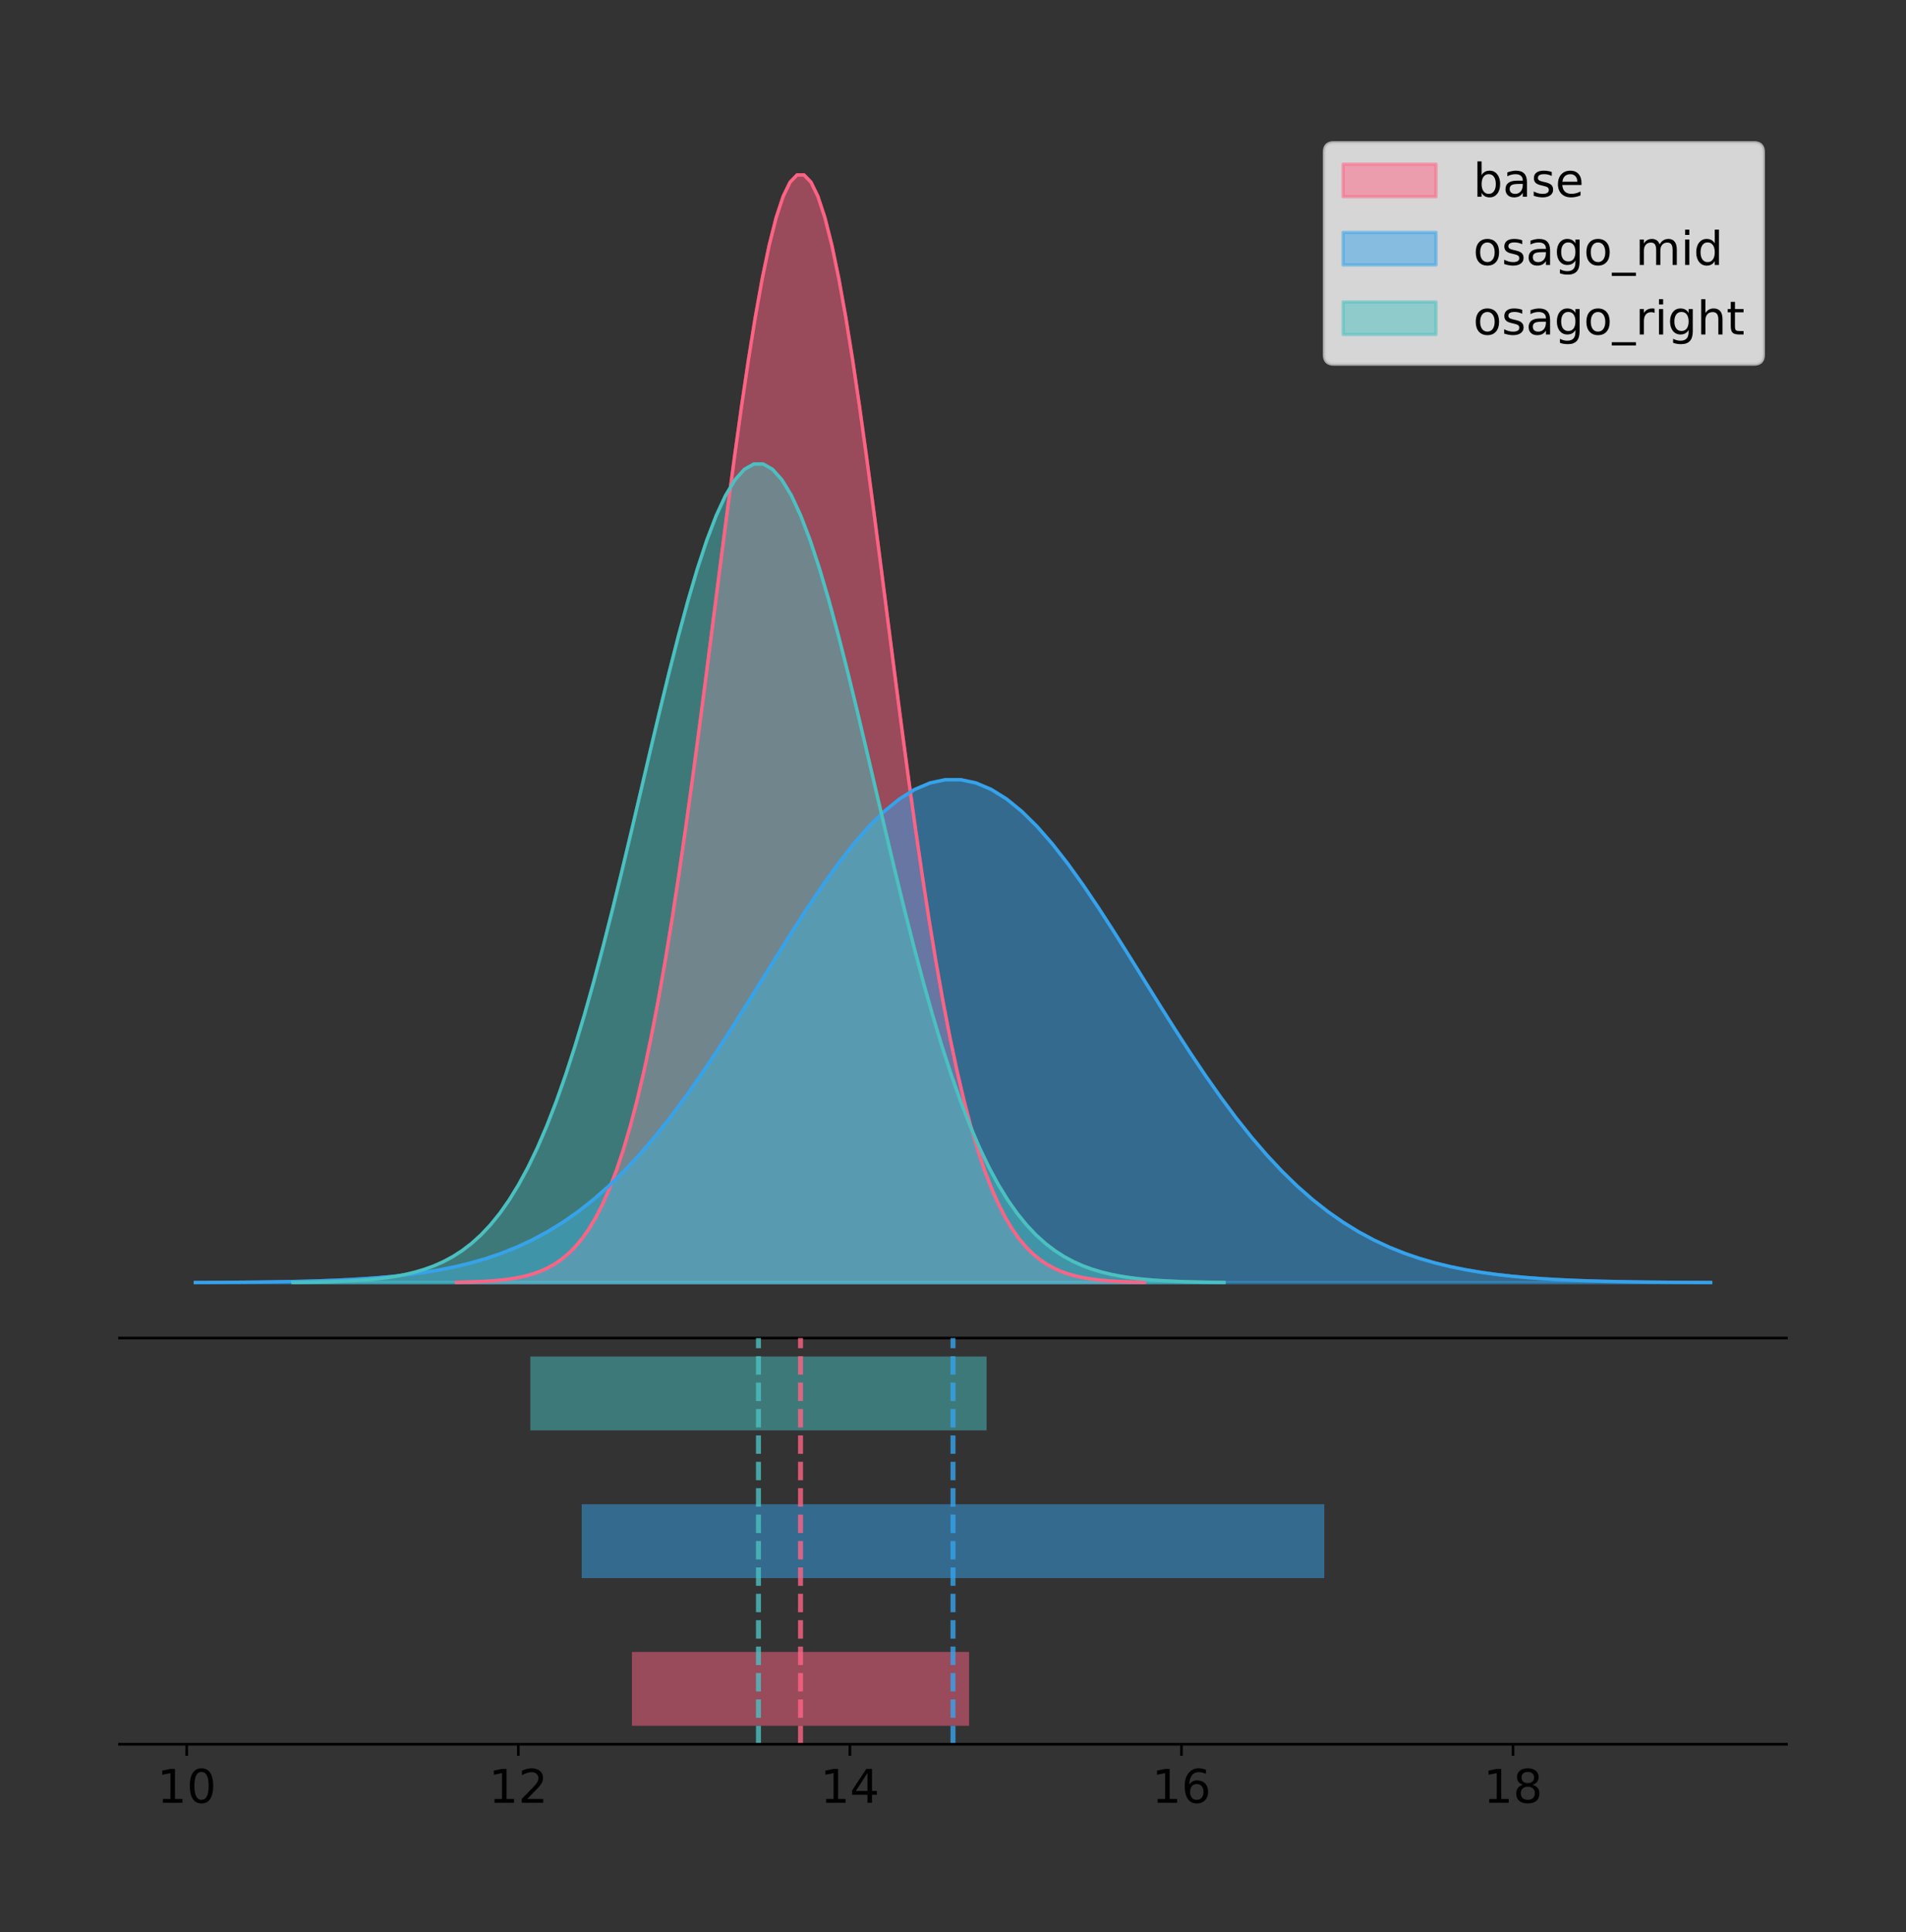 <?xml version="1.0" encoding="utf-8" standalone="no"?>
<!DOCTYPE svg PUBLIC "-//W3C//DTD SVG 1.1//EN"
  "http://www.w3.org/Graphics/SVG/1.1/DTD/svg11.dtd">
<!-- Created with matplotlib (https://matplotlib.org/) -->
<svg height="581.789pt" version="1.1" viewBox="0 0 574.2 581.789" width="574.2pt" xmlns="http://www.w3.org/2000/svg" xmlns:xlink="http://www.w3.org/1999/xlink">
 <rect x="0" y="0" width="574.2" height="581.789" fill="#333333" stroke="none"/>
 <defs>
  <style type="text/css">
*{stroke-linecap:butt;stroke-linejoin:round;}
  </style>
 </defs>
 <g id="figure_1">
  <g id="patch_1">
   <path d="M 0 581.789 
L 574.2 581.789 
L 574.2 0 
L 0 0 
z
" style="fill:none;"/>
  </g>
  <g id="axes_1">
   <g id="patch_2">
    <path d="M 36 402.93 
L 538.2 402.93 
L 538.2 36 
L 36 36 
z
" style="fill:none;"/>
   </g>
   <g id="PolyCollection_1">
    <defs>
     <path d="M 137.512 -195.538 
L 137.512 -195.65 
L 139.606 -195.692 
L 141.7 -195.749 
L 143.794 -195.825 
L 145.888 -195.925 
L 147.982 -196.058 
L 150.076 -196.23 
L 152.17 -196.455 
L 154.264 -196.744 
L 156.358 -197.115 
L 158.452 -197.585 
L 160.546 -198.179 
L 162.64 -198.923 
L 164.734 -199.848 
L 166.828 -200.99 
L 168.922 -202.39 
L 171.016 -204.093 
L 173.11 -206.151 
L 175.204 -208.617 
L 177.298 -211.552 
L 179.392 -215.017 
L 181.486 -219.078 
L 183.58 -223.801 
L 185.674 -229.25 
L 187.768 -235.488 
L 189.862 -242.572 
L 191.956 -250.552 
L 194.05 -259.468 
L 196.144 -269.344 
L 198.238 -280.192 
L 200.332 -292.002 
L 202.426 -304.744 
L 204.521 -318.365 
L 206.615 -332.786 
L 208.709 -347.901 
L 210.803 -363.58 
L 212.897 -379.667 
L 214.991 -395.98 
L 217.085 -412.318 
L 219.179 -428.462 
L 221.273 -444.18 
L 223.367 -459.23 
L 225.461 -473.372 
L 227.555 -486.366 
L 229.649 -497.987 
L 231.743 -508.025 
L 233.837 -516.294 
L 235.931 -522.64 
L 238.025 -526.94 
L 240.119 -529.111 
L 242.213 -529.111 
L 244.307 -526.94 
L 246.401 -522.64 
L 248.495 -516.294 
L 250.589 -508.025 
L 252.683 -497.987 
L 254.777 -486.366 
L 256.871 -473.372 
L 258.965 -459.23 
L 261.059 -444.18 
L 263.153 -428.462 
L 265.247 -412.318 
L 267.341 -395.98 
L 269.435 -379.667 
L 271.529 -363.58 
L 273.623 -347.901 
L 275.717 -332.786 
L 277.811 -318.365 
L 279.905 -304.744 
L 281.999 -292.002 
L 284.093 -280.192 
L 286.187 -269.344 
L 288.281 -259.468 
L 290.375 -250.552 
L 292.469 -242.572 
L 294.563 -235.488 
L 296.657 -229.25 
L 298.752 -223.801 
L 300.846 -219.078 
L 302.94 -215.017 
L 305.034 -211.552 
L 307.128 -208.617 
L 309.222 -206.151 
L 311.316 -204.093 
L 313.41 -202.39 
L 315.504 -200.99 
L 317.598 -199.848 
L 319.692 -198.923 
L 321.786 -198.179 
L 323.88 -197.585 
L 325.974 -197.115 
L 328.068 -196.744 
L 330.162 -196.455 
L 332.256 -196.23 
L 334.35 -196.058 
L 336.444 -195.925 
L 338.538 -195.825 
L 340.632 -195.749 
L 342.726 -195.692 
L 344.82 -195.65 
L 344.82 -195.538 
L 344.82 -195.538 
L 342.726 -195.538 
L 340.632 -195.538 
L 338.538 -195.538 
L 336.444 -195.538 
L 334.35 -195.538 
L 332.256 -195.538 
L 330.162 -195.538 
L 328.068 -195.538 
L 325.974 -195.538 
L 323.88 -195.538 
L 321.786 -195.538 
L 319.692 -195.538 
L 317.598 -195.538 
L 315.504 -195.538 
L 313.41 -195.538 
L 311.316 -195.538 
L 309.222 -195.538 
L 307.128 -195.538 
L 305.034 -195.538 
L 302.94 -195.538 
L 300.846 -195.538 
L 298.752 -195.538 
L 296.657 -195.538 
L 294.563 -195.538 
L 292.469 -195.538 
L 290.375 -195.538 
L 288.281 -195.538 
L 286.187 -195.538 
L 284.093 -195.538 
L 281.999 -195.538 
L 279.905 -195.538 
L 277.811 -195.538 
L 275.717 -195.538 
L 273.623 -195.538 
L 271.529 -195.538 
L 269.435 -195.538 
L 267.341 -195.538 
L 265.247 -195.538 
L 263.153 -195.538 
L 261.059 -195.538 
L 258.965 -195.538 
L 256.871 -195.538 
L 254.777 -195.538 
L 252.683 -195.538 
L 250.589 -195.538 
L 248.495 -195.538 
L 246.401 -195.538 
L 244.307 -195.538 
L 242.213 -195.538 
L 240.119 -195.538 
L 238.025 -195.538 
L 235.931 -195.538 
L 233.837 -195.538 
L 231.743 -195.538 
L 229.649 -195.538 
L 227.555 -195.538 
L 225.461 -195.538 
L 223.367 -195.538 
L 221.273 -195.538 
L 219.179 -195.538 
L 217.085 -195.538 
L 214.991 -195.538 
L 212.897 -195.538 
L 210.803 -195.538 
L 208.709 -195.538 
L 206.615 -195.538 
L 204.521 -195.538 
L 202.426 -195.538 
L 200.332 -195.538 
L 198.238 -195.538 
L 196.144 -195.538 
L 194.05 -195.538 
L 191.956 -195.538 
L 189.862 -195.538 
L 187.768 -195.538 
L 185.674 -195.538 
L 183.58 -195.538 
L 181.486 -195.538 
L 179.392 -195.538 
L 177.298 -195.538 
L 175.204 -195.538 
L 173.11 -195.538 
L 171.016 -195.538 
L 168.922 -195.538 
L 166.828 -195.538 
L 164.734 -195.538 
L 162.64 -195.538 
L 160.546 -195.538 
L 158.452 -195.538 
L 156.358 -195.538 
L 154.264 -195.538 
L 152.17 -195.538 
L 150.076 -195.538 
L 147.982 -195.538 
L 145.888 -195.538 
L 143.794 -195.538 
L 141.7 -195.538 
L 139.606 -195.538 
L 137.512 -195.538 
z
" id="m3917e86729" style="stroke:#ff6384;stroke-opacity:0.5;"/>
    </defs>
    <g clip-path="url(#p29a2b4f78b)">
     <use style="fill:#ff6384;fill-opacity:0.5;stroke:#ff6384;stroke-opacity:0.5;" x="0" xlink:href="#m3917e86729" y="581.789"/>
    </g>
   </g>
   <g id="PolyCollection_2">
    <defs>
     <path d="M 58.827 -195.538 
L 58.827 -195.589 
L 63.439 -195.608 
L 68.05 -195.634 
L 72.662 -195.668 
L 77.274 -195.714 
L 81.885 -195.774 
L 86.497 -195.852 
L 91.108 -195.954 
L 95.72 -196.086 
L 100.331 -196.254 
L 104.943 -196.468 
L 109.555 -196.737 
L 114.166 -197.075 
L 118.778 -197.495 
L 123.389 -198.014 
L 128.001 -198.649 
L 132.612 -199.423 
L 137.224 -200.357 
L 141.836 -201.477 
L 146.447 -202.809 
L 151.059 -204.383 
L 155.67 -206.227 
L 160.282 -208.372 
L 164.893 -210.846 
L 169.505 -213.679 
L 174.117 -216.895 
L 178.728 -220.519 
L 183.34 -224.567 
L 187.951 -229.052 
L 192.563 -233.978 
L 197.174 -239.34 
L 201.786 -245.126 
L 206.398 -251.311 
L 211.009 -257.86 
L 215.621 -264.723 
L 220.232 -271.843 
L 224.844 -279.147 
L 229.455 -286.555 
L 234.067 -293.974 
L 238.679 -301.304 
L 243.29 -308.441 
L 247.902 -315.275 
L 252.513 -321.697 
L 257.125 -327.597 
L 261.736 -332.874 
L 266.348 -337.432 
L 270.96 -341.187 
L 275.571 -344.068 
L 280.183 -346.021 
L 284.794 -347.007 
L 289.406 -347.007 
L 294.017 -346.021 
L 298.629 -344.068 
L 303.24 -341.187 
L 307.852 -337.432 
L 312.464 -332.874 
L 317.075 -327.597 
L 321.687 -321.697 
L 326.298 -315.275 
L 330.91 -308.441 
L 335.521 -301.304 
L 340.133 -293.974 
L 344.745 -286.555 
L 349.356 -279.147 
L 353.968 -271.843 
L 358.579 -264.723 
L 363.191 -257.86 
L 367.802 -251.311 
L 372.414 -245.126 
L 377.026 -239.34 
L 381.637 -233.978 
L 386.249 -229.052 
L 390.86 -224.567 
L 395.472 -220.519 
L 400.083 -216.895 
L 404.695 -213.679 
L 409.307 -210.846 
L 413.918 -208.372 
L 418.53 -206.227 
L 423.141 -204.383 
L 427.753 -202.809 
L 432.364 -201.477 
L 436.976 -200.357 
L 441.588 -199.423 
L 446.199 -198.649 
L 450.811 -198.014 
L 455.422 -197.495 
L 460.034 -197.075 
L 464.645 -196.737 
L 469.257 -196.468 
L 473.869 -196.254 
L 478.48 -196.086 
L 483.092 -195.954 
L 487.703 -195.852 
L 492.315 -195.774 
L 496.926 -195.714 
L 501.538 -195.668 
L 506.15 -195.634 
L 510.761 -195.608 
L 515.373 -195.589 
L 515.373 -195.538 
L 515.373 -195.538 
L 510.761 -195.538 
L 506.15 -195.538 
L 501.538 -195.538 
L 496.926 -195.538 
L 492.315 -195.538 
L 487.703 -195.538 
L 483.092 -195.538 
L 478.48 -195.538 
L 473.869 -195.538 
L 469.257 -195.538 
L 464.645 -195.538 
L 460.034 -195.538 
L 455.422 -195.538 
L 450.811 -195.538 
L 446.199 -195.538 
L 441.588 -195.538 
L 436.976 -195.538 
L 432.364 -195.538 
L 427.753 -195.538 
L 423.141 -195.538 
L 418.53 -195.538 
L 413.918 -195.538 
L 409.307 -195.538 
L 404.695 -195.538 
L 400.083 -195.538 
L 395.472 -195.538 
L 390.86 -195.538 
L 386.249 -195.538 
L 381.637 -195.538 
L 377.026 -195.538 
L 372.414 -195.538 
L 367.802 -195.538 
L 363.191 -195.538 
L 358.579 -195.538 
L 353.968 -195.538 
L 349.356 -195.538 
L 344.745 -195.538 
L 340.133 -195.538 
L 335.521 -195.538 
L 330.91 -195.538 
L 326.298 -195.538 
L 321.687 -195.538 
L 317.075 -195.538 
L 312.464 -195.538 
L 307.852 -195.538 
L 303.24 -195.538 
L 298.629 -195.538 
L 294.017 -195.538 
L 289.406 -195.538 
L 284.794 -195.538 
L 280.183 -195.538 
L 275.571 -195.538 
L 270.96 -195.538 
L 266.348 -195.538 
L 261.736 -195.538 
L 257.125 -195.538 
L 252.513 -195.538 
L 247.902 -195.538 
L 243.29 -195.538 
L 238.679 -195.538 
L 234.067 -195.538 
L 229.455 -195.538 
L 224.844 -195.538 
L 220.232 -195.538 
L 215.621 -195.538 
L 211.009 -195.538 
L 206.398 -195.538 
L 201.786 -195.538 
L 197.174 -195.538 
L 192.563 -195.538 
L 187.951 -195.538 
L 183.34 -195.538 
L 178.728 -195.538 
L 174.117 -195.538 
L 169.505 -195.538 
L 164.893 -195.538 
L 160.282 -195.538 
L 155.67 -195.538 
L 151.059 -195.538 
L 146.447 -195.538 
L 141.836 -195.538 
L 137.224 -195.538 
L 132.612 -195.538 
L 128.001 -195.538 
L 123.389 -195.538 
L 118.778 -195.538 
L 114.166 -195.538 
L 109.555 -195.538 
L 104.943 -195.538 
L 100.331 -195.538 
L 95.72 -195.538 
L 91.108 -195.538 
L 86.497 -195.538 
L 81.885 -195.538 
L 77.274 -195.538 
L 72.662 -195.538 
L 68.05 -195.538 
L 63.439 -195.538 
L 58.827 -195.538 
z
" id="ma6f7db1514" style="stroke:#36a2eb;stroke-opacity:0.5;"/>
    </defs>
    <g clip-path="url(#p29a2b4f78b)">
     <use style="fill:#36a2eb;fill-opacity:0.5;stroke:#36a2eb;stroke-opacity:0.5;" x="0" xlink:href="#ma6f7db1514" y="581.789"/>
    </g>
   </g>
   <g id="PolyCollection_3">
    <defs>
     <path d="M 88.237 -195.538 
L 88.237 -195.621 
L 91.07 -195.652 
L 93.904 -195.694 
L 96.737 -195.75 
L 99.571 -195.824 
L 102.404 -195.922 
L 105.238 -196.05 
L 108.071 -196.216 
L 110.905 -196.43 
L 113.738 -196.703 
L 116.572 -197.051 
L 119.405 -197.49 
L 122.239 -198.039 
L 125.072 -198.723 
L 127.906 -199.567 
L 130.739 -200.602 
L 133.573 -201.861 
L 136.406 -203.381 
L 139.24 -205.204 
L 142.073 -207.372 
L 144.907 -209.933 
L 147.74 -212.935 
L 150.574 -216.425 
L 153.407 -220.452 
L 156.241 -225.062 
L 159.074 -230.297 
L 161.908 -236.195 
L 164.741 -242.784 
L 167.575 -250.083 
L 170.408 -258.099 
L 173.242 -266.827 
L 176.075 -276.244 
L 178.909 -286.31 
L 181.742 -296.967 
L 184.576 -308.138 
L 187.409 -319.725 
L 190.243 -331.614 
L 193.076 -343.669 
L 195.91 -355.744 
L 198.743 -367.675 
L 201.577 -379.29 
L 204.41 -390.413 
L 207.244 -400.864 
L 210.077 -410.467 
L 212.911 -419.055 
L 215.744 -426.473 
L 218.578 -432.584 
L 221.411 -437.274 
L 224.245 -440.452 
L 227.078 -442.056 
L 229.912 -442.056 
L 232.745 -440.452 
L 235.579 -437.274 
L 238.412 -432.584 
L 241.246 -426.473 
L 244.079 -419.055 
L 246.913 -410.467 
L 249.746 -400.864 
L 252.58 -390.413 
L 255.413 -379.29 
L 258.247 -367.675 
L 261.08 -355.744 
L 263.914 -343.669 
L 266.747 -331.614 
L 269.581 -319.725 
L 272.414 -308.138 
L 275.248 -296.967 
L 278.081 -286.31 
L 280.915 -276.244 
L 283.748 -266.827 
L 286.582 -258.099 
L 289.415 -250.083 
L 292.249 -242.784 
L 295.082 -236.195 
L 297.916 -230.297 
L 300.749 -225.062 
L 303.583 -220.452 
L 306.416 -216.425 
L 309.25 -212.935 
L 312.083 -209.933 
L 314.917 -207.372 
L 317.75 -205.204 
L 320.584 -203.381 
L 323.417 -201.861 
L 326.251 -200.602 
L 329.084 -199.567 
L 331.918 -198.723 
L 334.751 -198.039 
L 337.585 -197.49 
L 340.418 -197.051 
L 343.252 -196.703 
L 346.085 -196.43 
L 348.919 -196.216 
L 351.752 -196.05 
L 354.586 -195.922 
L 357.419 -195.824 
L 360.253 -195.75 
L 363.086 -195.694 
L 365.92 -195.652 
L 368.753 -195.621 
L 368.753 -195.538 
L 368.753 -195.538 
L 365.92 -195.538 
L 363.086 -195.538 
L 360.253 -195.538 
L 357.419 -195.538 
L 354.586 -195.538 
L 351.752 -195.538 
L 348.919 -195.538 
L 346.085 -195.538 
L 343.252 -195.538 
L 340.418 -195.538 
L 337.585 -195.538 
L 334.751 -195.538 
L 331.918 -195.538 
L 329.084 -195.538 
L 326.251 -195.538 
L 323.417 -195.538 
L 320.584 -195.538 
L 317.75 -195.538 
L 314.917 -195.538 
L 312.083 -195.538 
L 309.25 -195.538 
L 306.416 -195.538 
L 303.583 -195.538 
L 300.749 -195.538 
L 297.916 -195.538 
L 295.082 -195.538 
L 292.249 -195.538 
L 289.415 -195.538 
L 286.582 -195.538 
L 283.748 -195.538 
L 280.915 -195.538 
L 278.081 -195.538 
L 275.248 -195.538 
L 272.414 -195.538 
L 269.581 -195.538 
L 266.747 -195.538 
L 263.914 -195.538 
L 261.08 -195.538 
L 258.247 -195.538 
L 255.413 -195.538 
L 252.58 -195.538 
L 249.746 -195.538 
L 246.913 -195.538 
L 244.079 -195.538 
L 241.246 -195.538 
L 238.412 -195.538 
L 235.579 -195.538 
L 232.745 -195.538 
L 229.912 -195.538 
L 227.078 -195.538 
L 224.245 -195.538 
L 221.411 -195.538 
L 218.578 -195.538 
L 215.744 -195.538 
L 212.911 -195.538 
L 210.077 -195.538 
L 207.244 -195.538 
L 204.41 -195.538 
L 201.577 -195.538 
L 198.743 -195.538 
L 195.91 -195.538 
L 193.076 -195.538 
L 190.243 -195.538 
L 187.409 -195.538 
L 184.576 -195.538 
L 181.742 -195.538 
L 178.909 -195.538 
L 176.075 -195.538 
L 173.242 -195.538 
L 170.408 -195.538 
L 167.575 -195.538 
L 164.741 -195.538 
L 161.908 -195.538 
L 159.074 -195.538 
L 156.241 -195.538 
L 153.407 -195.538 
L 150.574 -195.538 
L 147.74 -195.538 
L 144.907 -195.538 
L 142.073 -195.538 
L 139.24 -195.538 
L 136.406 -195.538 
L 133.573 -195.538 
L 130.739 -195.538 
L 127.906 -195.538 
L 125.072 -195.538 
L 122.239 -195.538 
L 119.405 -195.538 
L 116.572 -195.538 
L 113.738 -195.538 
L 110.905 -195.538 
L 108.071 -195.538 
L 105.238 -195.538 
L 102.404 -195.538 
L 99.571 -195.538 
L 96.737 -195.538 
L 93.904 -195.538 
L 91.07 -195.538 
L 88.237 -195.538 
z
" id="mb72924abd3" style="stroke:#4bc0c0;stroke-opacity:0.5;"/>
    </defs>
    <g clip-path="url(#p29a2b4f78b)">
     <use style="fill:#4bc0c0;fill-opacity:0.5;stroke:#4bc0c0;stroke-opacity:0.5;" x="0" xlink:href="#mb72924abd3" y="581.789"/>
    </g>
   </g>
   <g id="line2d_1">
    <path clip-path="url(#p29a2b4f78b)" d="M 137.512 386.139 
L 139.606 386.097 
L 141.7 386.04 
L 143.794 385.965 
L 145.888 385.864 
L 147.982 385.732 
L 150.076 385.559 
L 152.17 385.334 
L 154.264 385.045 
L 156.358 384.675 
L 158.452 384.204 
L 160.546 383.61 
L 162.64 382.867 
L 164.734 381.941 
L 166.828 380.799 
L 168.922 379.399 
L 171.016 377.696 
L 173.11 375.639 
L 175.204 373.172 
L 177.298 370.238 
L 179.392 366.772 
L 181.486 362.711 
L 183.58 357.989 
L 185.674 352.539 
L 187.768 346.301 
L 189.862 339.217 
L 191.956 331.237 
L 194.05 322.322 
L 196.144 312.445 
L 198.238 301.597 
L 200.332 289.787 
L 202.426 277.045 
L 204.521 263.424 
L 206.615 249.004 
L 208.709 233.888 
L 210.803 218.209 
L 212.897 202.123 
L 214.991 185.809 
L 217.085 169.471 
L 219.179 153.327 
L 221.273 137.61 
L 223.367 122.559 
L 225.461 108.418 
L 227.555 95.423 
L 229.649 83.803 
L 231.743 73.765 
L 233.837 65.495 
L 235.931 59.15 
L 238.025 54.85 
L 240.119 52.679 
L 242.213 52.679 
L 244.307 54.85 
L 246.401 59.15 
L 248.495 65.495 
L 250.589 73.765 
L 252.683 83.803 
L 254.777 95.423 
L 256.871 108.418 
L 258.965 122.559 
L 261.059 137.61 
L 263.153 153.327 
L 265.247 169.471 
L 267.341 185.809 
L 269.435 202.123 
L 271.529 218.209 
L 273.623 233.888 
L 275.717 249.004 
L 277.811 263.424 
L 279.905 277.045 
L 281.999 289.787 
L 284.093 301.597 
L 286.187 312.445 
L 288.281 322.322 
L 290.375 331.237 
L 292.469 339.217 
L 294.563 346.301 
L 296.657 352.539 
L 298.752 357.989 
L 300.846 362.711 
L 302.94 366.772 
L 305.034 370.238 
L 307.128 373.172 
L 309.222 375.639 
L 311.316 377.696 
L 313.41 379.399 
L 315.504 380.799 
L 317.598 381.941 
L 319.692 382.867 
L 321.786 383.61 
L 323.88 384.204 
L 325.974 384.675 
L 328.068 385.045 
L 330.162 385.334 
L 332.256 385.559 
L 334.35 385.732 
L 336.444 385.864 
L 338.538 385.965 
L 340.632 386.04 
L 342.726 386.097 
L 344.82 386.139 
" style="fill:none;stroke:#ff6384;stroke-linecap:square;"/>
   </g>
   <g id="line2d_2">
    <path clip-path="url(#p29a2b4f78b)" d="M 58.827 386.201 
L 63.439 386.181 
L 68.05 386.156 
L 72.662 386.121 
L 77.274 386.076 
L 81.885 386.015 
L 86.497 385.937 
L 91.108 385.835 
L 95.72 385.704 
L 100.331 385.535 
L 104.943 385.322 
L 109.555 385.052 
L 114.166 384.714 
L 118.778 384.294 
L 123.389 383.776 
L 128.001 383.14 
L 132.612 382.367 
L 137.224 381.432 
L 141.836 380.312 
L 146.447 378.98 
L 151.059 377.406 
L 155.67 375.562 
L 160.282 373.418 
L 164.893 370.943 
L 169.505 368.111 
L 174.117 364.894 
L 178.728 361.27 
L 183.34 357.222 
L 187.951 352.737 
L 192.563 347.812 
L 197.174 342.449 
L 201.786 336.663 
L 206.398 330.478 
L 211.009 323.93 
L 215.621 317.066 
L 220.232 309.947 
L 224.844 302.642 
L 229.455 295.235 
L 234.067 287.816 
L 238.679 280.485 
L 243.29 273.348 
L 247.902 266.514 
L 252.513 260.093 
L 257.125 254.192 
L 261.736 248.915 
L 266.348 244.357 
L 270.96 240.602 
L 275.571 237.721 
L 280.183 235.768 
L 284.794 234.783 
L 289.406 234.783 
L 294.017 235.768 
L 298.629 237.721 
L 303.24 240.602 
L 307.852 244.357 
L 312.464 248.915 
L 317.075 254.192 
L 321.687 260.093 
L 326.298 266.514 
L 330.91 273.348 
L 335.521 280.485 
L 340.133 287.816 
L 344.745 295.235 
L 349.356 302.642 
L 353.968 309.947 
L 358.579 317.066 
L 363.191 323.93 
L 367.802 330.478 
L 372.414 336.663 
L 377.026 342.449 
L 381.637 347.812 
L 386.249 352.737 
L 390.86 357.222 
L 395.472 361.27 
L 400.083 364.894 
L 404.695 368.111 
L 409.307 370.943 
L 413.918 373.418 
L 418.53 375.562 
L 423.141 377.406 
L 427.753 378.98 
L 432.364 380.312 
L 436.976 381.432 
L 441.588 382.367 
L 446.199 383.14 
L 450.811 383.776 
L 455.422 384.294 
L 460.034 384.714 
L 464.645 385.052 
L 469.257 385.322 
L 473.869 385.535 
L 478.48 385.704 
L 483.092 385.835 
L 487.703 385.937 
L 492.315 386.015 
L 496.926 386.076 
L 501.538 386.121 
L 506.15 386.156 
L 510.761 386.181 
L 515.373 386.201 
" style="fill:none;stroke:#36a2eb;stroke-linecap:square;"/>
   </g>
   <g id="line2d_3">
    <path clip-path="url(#p29a2b4f78b)" d="M 88.237 386.169 
L 91.07 386.137 
L 93.904 386.095 
L 96.737 386.039 
L 99.571 385.965 
L 102.404 385.867 
L 105.238 385.74 
L 108.071 385.574 
L 110.905 385.36 
L 113.738 385.086 
L 116.572 384.738 
L 119.405 384.3 
L 122.239 383.75 
L 125.072 383.066 
L 127.906 382.222 
L 130.739 381.188 
L 133.573 379.929 
L 136.406 378.408 
L 139.24 376.586 
L 142.073 374.417 
L 144.907 371.856 
L 147.74 368.855 
L 150.574 365.365 
L 153.407 361.338 
L 156.241 356.727 
L 159.074 351.492 
L 161.908 345.594 
L 164.741 339.006 
L 167.575 331.707 
L 170.408 323.69 
L 173.242 314.962 
L 176.075 305.545 
L 178.909 295.479 
L 181.742 284.822 
L 184.576 273.651 
L 187.409 262.064 
L 190.243 250.176 
L 193.076 238.12 
L 195.91 226.046 
L 198.743 214.115 
L 201.577 202.499 
L 204.41 191.377 
L 207.244 180.926 
L 210.077 171.323 
L 212.911 162.735 
L 215.744 155.317 
L 218.578 149.205 
L 221.411 144.516 
L 224.245 141.338 
L 227.078 139.733 
L 229.912 139.733 
L 232.745 141.338 
L 235.579 144.516 
L 238.412 149.205 
L 241.246 155.317 
L 244.079 162.735 
L 246.913 171.323 
L 249.746 180.926 
L 252.58 191.377 
L 255.413 202.499 
L 258.247 214.115 
L 261.08 226.046 
L 263.914 238.12 
L 266.747 250.176 
L 269.581 262.064 
L 272.414 273.651 
L 275.248 284.822 
L 278.081 295.479 
L 280.915 305.545 
L 283.748 314.962 
L 286.582 323.69 
L 289.415 331.707 
L 292.249 339.006 
L 295.082 345.594 
L 297.916 351.492 
L 300.749 356.727 
L 303.583 361.338 
L 306.416 365.365 
L 309.25 368.855 
L 312.083 371.856 
L 314.917 374.417 
L 317.75 376.586 
L 320.584 378.408 
L 323.417 379.929 
L 326.251 381.188 
L 329.084 382.222 
L 331.918 383.066 
L 334.751 383.75 
L 337.585 384.3 
L 340.418 384.738 
L 343.252 385.086 
L 346.085 385.36 
L 348.919 385.574 
L 351.752 385.74 
L 354.586 385.867 
L 357.419 385.965 
L 360.253 386.039 
L 363.086 386.095 
L 365.92 386.137 
L 368.753 386.169 
" style="fill:none;stroke:#4bc0c0;stroke-linecap:square;"/>
   </g>
   <g id="patch_3">
    <path d="M 36 402.93 
L 538.2 402.93 
" style="fill:none;stroke:#000000;stroke-linecap:square;stroke-linejoin:miter;stroke-width:0.8;"/>
   </g>
   <g id="legend_1">
    <g id="patch_4">
     <path d="M 401.814 109.627 
L 528.4 109.627 
Q 531.2 109.627 531.2 106.827 
L 531.2 45.8 
Q 531.2 43 528.4 43 
L 401.814 43 
Q 399.014 43 399.014 45.8 
L 399.014 106.827 
Q 399.014 109.627 401.814 109.627 
z
" style="fill:#ffffff;opacity:0.8;stroke:#cccccc;stroke-linejoin:miter;"/>
    </g>
    <g id="patch_5">
     <path d="M 404.614 59.238 
L 432.614 59.238 
L 432.614 49.438 
L 404.614 49.438 
z
" style="fill:#ff6384;opacity:0.5;stroke:#ff6384;stroke-linejoin:miter;"/>
    </g>
    <g id="text_1">
     <!-- base -->
     <defs>
      <path d="M 48.688 27.297 
Q 48.688 37.203 44.609 42.844 
Q 40.531 48.484 33.406 48.484 
Q 26.266 48.484 22.188 42.844 
Q 18.109 37.203 18.109 27.297 
Q 18.109 17.391 22.188 11.75 
Q 26.266 6.109 33.406 6.109 
Q 40.531 6.109 44.609 11.75 
Q 48.688 17.391 48.688 27.297 
z
M 18.109 46.391 
Q 20.953 51.266 25.266 53.625 
Q 29.594 56 35.594 56 
Q 45.562 56 51.781 48.094 
Q 58.016 40.188 58.016 27.297 
Q 58.016 14.406 51.781 6.484 
Q 45.562 -1.422 35.594 -1.422 
Q 29.594 -1.422 25.266 0.953 
Q 20.953 3.328 18.109 8.203 
L 18.109 0 
L 9.078 0 
L 9.078 75.984 
L 18.109 75.984 
z
" id="DejaVuSans-98"/>
      <path d="M 34.281 27.484 
Q 23.391 27.484 19.188 25 
Q 14.984 22.516 14.984 16.5 
Q 14.984 11.719 18.141 8.906 
Q 21.297 6.109 26.703 6.109 
Q 34.188 6.109 38.703 11.406 
Q 43.219 16.703 43.219 25.484 
L 43.219 27.484 
z
M 52.203 31.203 
L 52.203 0 
L 43.219 0 
L 43.219 8.297 
Q 40.141 3.328 35.547 0.953 
Q 30.953 -1.422 24.312 -1.422 
Q 15.922 -1.422 10.953 3.297 
Q 6 8.016 6 15.922 
Q 6 25.141 12.172 29.828 
Q 18.359 34.516 30.609 34.516 
L 43.219 34.516 
L 43.219 35.406 
Q 43.219 41.609 39.141 45 
Q 35.062 48.391 27.688 48.391 
Q 23 48.391 18.547 47.266 
Q 14.109 46.141 10.016 43.891 
L 10.016 52.203 
Q 14.938 54.109 19.578 55.047 
Q 24.219 56 28.609 56 
Q 40.484 56 46.344 49.844 
Q 52.203 43.703 52.203 31.203 
z
" id="DejaVuSans-97"/>
      <path d="M 44.281 53.078 
L 44.281 44.578 
Q 40.484 46.531 36.375 47.5 
Q 32.281 48.484 27.875 48.484 
Q 21.188 48.484 17.844 46.438 
Q 14.5 44.391 14.5 40.281 
Q 14.5 37.156 16.891 35.375 
Q 19.281 33.594 26.516 31.984 
L 29.594 31.297 
Q 39.156 29.25 43.188 25.516 
Q 47.219 21.781 47.219 15.094 
Q 47.219 7.469 41.188 3.016 
Q 35.156 -1.422 24.609 -1.422 
Q 20.219 -1.422 15.453 -0.562 
Q 10.688 0.297 5.422 2 
L 5.422 11.281 
Q 10.406 8.688 15.234 7.391 
Q 20.062 6.109 24.812 6.109 
Q 31.156 6.109 34.562 8.281 
Q 37.984 10.453 37.984 14.406 
Q 37.984 18.062 35.516 20.016 
Q 33.062 21.969 24.703 23.781 
L 21.578 24.516 
Q 13.234 26.266 9.516 29.906 
Q 5.812 33.547 5.812 39.891 
Q 5.812 47.609 11.281 51.797 
Q 16.75 56 26.812 56 
Q 31.781 56 36.172 55.266 
Q 40.578 54.547 44.281 53.078 
z
" id="DejaVuSans-115"/>
      <path d="M 56.203 29.594 
L 56.203 25.203 
L 14.891 25.203 
Q 15.484 15.922 20.484 11.062 
Q 25.484 6.203 34.422 6.203 
Q 39.594 6.203 44.453 7.469 
Q 49.312 8.734 54.109 11.281 
L 54.109 2.781 
Q 49.266 0.734 44.188 -0.344 
Q 39.109 -1.422 33.891 -1.422 
Q 20.797 -1.422 13.156 6.188 
Q 5.516 13.812 5.516 26.812 
Q 5.516 40.234 12.766 48.109 
Q 20.016 56 32.328 56 
Q 43.359 56 49.781 48.891 
Q 56.203 41.797 56.203 29.594 
z
M 47.219 32.234 
Q 47.125 39.594 43.094 43.984 
Q 39.062 48.391 32.422 48.391 
Q 24.906 48.391 20.391 44.141 
Q 15.875 39.891 15.188 32.172 
z
" id="DejaVuSans-101"/>
     </defs>
     <g transform="translate(443.814 59.238)scale(0.14 -0.14)">
      <use xlink:href="#DejaVuSans-98"/>
      <use x="63.477" xlink:href="#DejaVuSans-97"/>
      <use x="124.756" xlink:href="#DejaVuSans-115"/>
      <use x="176.855" xlink:href="#DejaVuSans-101"/>
     </g>
    </g>
    <g id="patch_6">
     <path d="M 404.614 79.787 
L 432.614 79.787 
L 432.614 69.987 
L 404.614 69.987 
z
" style="fill:#36a2eb;opacity:0.5;stroke:#36a2eb;stroke-linejoin:miter;"/>
    </g>
    <g id="text_2">
     <!-- osago_mid -->
     <defs>
      <path d="M 30.609 48.391 
Q 23.391 48.391 19.188 42.75 
Q 14.984 37.109 14.984 27.297 
Q 14.984 17.484 19.156 11.844 
Q 23.344 6.203 30.609 6.203 
Q 37.797 6.203 41.984 11.859 
Q 46.188 17.531 46.188 27.297 
Q 46.188 37.016 41.984 42.703 
Q 37.797 48.391 30.609 48.391 
z
M 30.609 56 
Q 42.328 56 49.016 48.375 
Q 55.719 40.766 55.719 27.297 
Q 55.719 13.875 49.016 6.219 
Q 42.328 -1.422 30.609 -1.422 
Q 18.844 -1.422 12.172 6.219 
Q 5.516 13.875 5.516 27.297 
Q 5.516 40.766 12.172 48.375 
Q 18.844 56 30.609 56 
z
" id="DejaVuSans-111"/>
      <path d="M 45.406 27.984 
Q 45.406 37.75 41.375 43.109 
Q 37.359 48.484 30.078 48.484 
Q 22.859 48.484 18.828 43.109 
Q 14.797 37.75 14.797 27.984 
Q 14.797 18.266 18.828 12.891 
Q 22.859 7.516 30.078 7.516 
Q 37.359 7.516 41.375 12.891 
Q 45.406 18.266 45.406 27.984 
z
M 54.391 6.781 
Q 54.391 -7.172 48.188 -13.984 
Q 42 -20.797 29.203 -20.797 
Q 24.469 -20.797 20.266 -20.094 
Q 16.062 -19.391 12.109 -17.922 
L 12.109 -9.188 
Q 16.062 -11.328 19.922 -12.344 
Q 23.781 -13.375 27.781 -13.375 
Q 36.625 -13.375 41.016 -8.766 
Q 45.406 -4.156 45.406 5.172 
L 45.406 9.625 
Q 42.625 4.781 38.281 2.391 
Q 33.938 0 27.875 0 
Q 17.828 0 11.672 7.656 
Q 5.516 15.328 5.516 27.984 
Q 5.516 40.672 11.672 48.328 
Q 17.828 56 27.875 56 
Q 33.938 56 38.281 53.609 
Q 42.625 51.219 45.406 46.391 
L 45.406 54.688 
L 54.391 54.688 
z
" id="DejaVuSans-103"/>
      <path d="M 50.984 -16.609 
L 50.984 -23.578 
L -0.984 -23.578 
L -0.984 -16.609 
z
" id="DejaVuSans-95"/>
      <path d="M 52 44.188 
Q 55.375 50.25 60.062 53.125 
Q 64.75 56 71.094 56 
Q 79.641 56 84.281 50.016 
Q 88.922 44.047 88.922 33.016 
L 88.922 0 
L 79.891 0 
L 79.891 32.719 
Q 79.891 40.578 77.094 44.375 
Q 74.312 48.188 68.609 48.188 
Q 61.625 48.188 57.562 43.547 
Q 53.516 38.922 53.516 30.906 
L 53.516 0 
L 44.484 0 
L 44.484 32.719 
Q 44.484 40.625 41.703 44.406 
Q 38.922 48.188 33.109 48.188 
Q 26.219 48.188 22.156 43.531 
Q 18.109 38.875 18.109 30.906 
L 18.109 0 
L 9.078 0 
L 9.078 54.688 
L 18.109 54.688 
L 18.109 46.188 
Q 21.188 51.219 25.484 53.609 
Q 29.781 56 35.688 56 
Q 41.656 56 45.828 52.969 
Q 50 49.953 52 44.188 
z
" id="DejaVuSans-109"/>
      <path d="M 9.422 54.688 
L 18.406 54.688 
L 18.406 0 
L 9.422 0 
z
M 9.422 75.984 
L 18.406 75.984 
L 18.406 64.594 
L 9.422 64.594 
z
" id="DejaVuSans-105"/>
      <path d="M 45.406 46.391 
L 45.406 75.984 
L 54.391 75.984 
L 54.391 0 
L 45.406 0 
L 45.406 8.203 
Q 42.578 3.328 38.25 0.953 
Q 33.938 -1.422 27.875 -1.422 
Q 17.969 -1.422 11.734 6.484 
Q 5.516 14.406 5.516 27.297 
Q 5.516 40.188 11.734 48.094 
Q 17.969 56 27.875 56 
Q 33.938 56 38.25 53.625 
Q 42.578 51.266 45.406 46.391 
z
M 14.797 27.297 
Q 14.797 17.391 18.875 11.75 
Q 22.953 6.109 30.078 6.109 
Q 37.203 6.109 41.297 11.75 
Q 45.406 17.391 45.406 27.297 
Q 45.406 37.203 41.297 42.844 
Q 37.203 48.484 30.078 48.484 
Q 22.953 48.484 18.875 42.844 
Q 14.797 37.203 14.797 27.297 
z
" id="DejaVuSans-100"/>
     </defs>
     <g transform="translate(443.814 79.787)scale(0.14 -0.14)">
      <use xlink:href="#DejaVuSans-111"/>
      <use x="61.182" xlink:href="#DejaVuSans-115"/>
      <use x="113.281" xlink:href="#DejaVuSans-97"/>
      <use x="174.561" xlink:href="#DejaVuSans-103"/>
      <use x="238.037" xlink:href="#DejaVuSans-111"/>
      <use x="299.219" xlink:href="#DejaVuSans-95"/>
      <use x="349.219" xlink:href="#DejaVuSans-109"/>
      <use x="446.631" xlink:href="#DejaVuSans-105"/>
      <use x="474.414" xlink:href="#DejaVuSans-100"/>
     </g>
    </g>
    <g id="patch_7">
     <path d="M 404.614 100.726 
L 432.614 100.726 
L 432.614 90.926 
L 404.614 90.926 
z
" style="fill:#4bc0c0;opacity:0.5;stroke:#4bc0c0;stroke-linejoin:miter;"/>
    </g>
    <g id="text_3">
     <!-- osago_right -->
     <defs>
      <path d="M 41.109 46.297 
Q 39.594 47.172 37.812 47.578 
Q 36.031 48 33.891 48 
Q 26.266 48 22.188 43.047 
Q 18.109 38.094 18.109 28.812 
L 18.109 0 
L 9.078 0 
L 9.078 54.688 
L 18.109 54.688 
L 18.109 46.188 
Q 20.953 51.172 25.484 53.578 
Q 30.031 56 36.531 56 
Q 37.453 56 38.578 55.875 
Q 39.703 55.766 41.062 55.516 
z
" id="DejaVuSans-114"/>
      <path d="M 54.891 33.016 
L 54.891 0 
L 45.906 0 
L 45.906 32.719 
Q 45.906 40.484 42.875 44.328 
Q 39.844 48.188 33.797 48.188 
Q 26.516 48.188 22.312 43.547 
Q 18.109 38.922 18.109 30.906 
L 18.109 0 
L 9.078 0 
L 9.078 75.984 
L 18.109 75.984 
L 18.109 46.188 
Q 21.344 51.125 25.703 53.562 
Q 30.078 56 35.797 56 
Q 45.219 56 50.047 50.172 
Q 54.891 44.344 54.891 33.016 
z
" id="DejaVuSans-104"/>
      <path d="M 18.312 70.219 
L 18.312 54.688 
L 36.812 54.688 
L 36.812 47.703 
L 18.312 47.703 
L 18.312 18.016 
Q 18.312 11.328 20.141 9.422 
Q 21.969 7.516 27.594 7.516 
L 36.812 7.516 
L 36.812 0 
L 27.594 0 
Q 17.188 0 13.234 3.875 
Q 9.281 7.766 9.281 18.016 
L 9.281 47.703 
L 2.688 47.703 
L 2.688 54.688 
L 9.281 54.688 
L 9.281 70.219 
z
" id="DejaVuSans-116"/>
     </defs>
     <g transform="translate(443.814 100.726)scale(0.14 -0.14)">
      <use xlink:href="#DejaVuSans-111"/>
      <use x="61.182" xlink:href="#DejaVuSans-115"/>
      <use x="113.281" xlink:href="#DejaVuSans-97"/>
      <use x="174.561" xlink:href="#DejaVuSans-103"/>
      <use x="238.037" xlink:href="#DejaVuSans-111"/>
      <use x="299.219" xlink:href="#DejaVuSans-95"/>
      <use x="349.219" xlink:href="#DejaVuSans-114"/>
      <use x="390.332" xlink:href="#DejaVuSans-105"/>
      <use x="418.115" xlink:href="#DejaVuSans-103"/>
      <use x="481.592" xlink:href="#DejaVuSans-104"/>
      <use x="544.971" xlink:href="#DejaVuSans-116"/>
     </g>
    </g>
   </g>
  </g>
  <g id="axes_2">
   <g id="patch_8">
    <path d="M 36 525.24 
L 538.2 525.24 
L 538.2 402.93 
L 36 402.93 
z
" style="fill:none;"/>
   </g>
   <g id="patch_9">
    <path clip-path="url(#p15ff3b323e)" d="M 190.375 519.68 
L 291.956 519.68 
L 291.956 497.442 
L 190.375 497.442 
z
" style="fill:#ff6384;opacity:0.5;"/>
   </g>
   <g id="patch_10">
    <path clip-path="url(#p15ff3b323e)" d="M 175.246 475.204 
L 398.954 475.204 
L 398.954 452.966 
L 175.246 452.966 
z
" style="fill:#36a2eb;opacity:0.5;"/>
   </g>
   <g id="patch_11">
    <path clip-path="url(#p15ff3b323e)" d="M 159.768 430.728 
L 297.221 430.728 
L 297.221 408.49 
L 159.768 408.49 
z
" style="fill:#4bc0c0;opacity:0.5;"/>
   </g>
   <g id="matplotlib.axis_1">
    <g id="xtick_1">
     <g id="line2d_4">
      <defs>
       <path d="M 0 0 
L 0 3.5 
" id="m01d65b0432" style="stroke:#000000;stroke-width:0.8;"/>
      </defs>
      <g>
       <use style="stroke:#000000;stroke-width:0.8;" x="56.256" xlink:href="#m01d65b0432" y="525.24"/>
      </g>
     </g>
     <g id="text_4">
      <!-- 10 -->
      <defs>
       <path d="M 12.406 8.297 
L 28.516 8.297 
L 28.516 63.922 
L 10.984 60.406 
L 10.984 69.391 
L 28.422 72.906 
L 38.281 72.906 
L 38.281 8.297 
L 54.391 8.297 
L 54.391 0 
L 12.406 0 
z
" id="DejaVuSans-49"/>
       <path d="M 31.781 66.406 
Q 24.172 66.406 20.328 58.906 
Q 16.5 51.422 16.5 36.375 
Q 16.5 21.391 20.328 13.891 
Q 24.172 6.391 31.781 6.391 
Q 39.453 6.391 43.281 13.891 
Q 47.125 21.391 47.125 36.375 
Q 47.125 51.422 43.281 58.906 
Q 39.453 66.406 31.781 66.406 
z
M 31.781 74.219 
Q 44.047 74.219 50.516 64.516 
Q 56.984 54.828 56.984 36.375 
Q 56.984 17.969 50.516 8.266 
Q 44.047 -1.422 31.781 -1.422 
Q 19.531 -1.422 13.062 8.266 
Q 6.594 17.969 6.594 36.375 
Q 6.594 54.828 13.062 64.516 
Q 19.531 74.219 31.781 74.219 
z
" id="DejaVuSans-48"/>
      </defs>
      <g transform="translate(47.348 542.878)scale(0.14 -0.14)">
       <use xlink:href="#DejaVuSans-49"/>
       <use x="63.623" xlink:href="#DejaVuSans-48"/>
      </g>
     </g>
    </g>
    <g id="xtick_2">
     <g id="line2d_5">
      <g>
       <use style="stroke:#000000;stroke-width:0.8;" x="156.145" xlink:href="#m01d65b0432" y="525.24"/>
      </g>
     </g>
     <g id="text_5">
      <!-- 12 -->
      <defs>
       <path d="M 19.188 8.297 
L 53.609 8.297 
L 53.609 0 
L 7.328 0 
L 7.328 8.297 
Q 12.938 14.109 22.625 23.891 
Q 32.328 33.688 34.812 36.531 
Q 39.547 41.844 41.422 45.531 
Q 43.312 49.219 43.312 52.781 
Q 43.312 58.594 39.234 62.25 
Q 35.156 65.922 28.609 65.922 
Q 23.969 65.922 18.812 64.312 
Q 13.672 62.703 7.812 59.422 
L 7.812 69.391 
Q 13.766 71.781 18.938 73 
Q 24.125 74.219 28.422 74.219 
Q 39.75 74.219 46.484 68.547 
Q 53.219 62.891 53.219 53.422 
Q 53.219 48.922 51.531 44.891 
Q 49.859 40.875 45.406 35.406 
Q 44.188 33.984 37.641 27.219 
Q 31.109 20.453 19.188 8.297 
z
" id="DejaVuSans-50"/>
      </defs>
      <g transform="translate(147.238 542.878)scale(0.14 -0.14)">
       <use xlink:href="#DejaVuSans-49"/>
       <use x="63.623" xlink:href="#DejaVuSans-50"/>
      </g>
     </g>
    </g>
    <g id="xtick_3">
     <g id="line2d_6">
      <g>
       <use style="stroke:#000000;stroke-width:0.8;" x="256.034" xlink:href="#m01d65b0432" y="525.24"/>
      </g>
     </g>
     <g id="text_6">
      <!-- 14 -->
      <defs>
       <path d="M 37.797 64.312 
L 12.891 25.391 
L 37.797 25.391 
z
M 35.203 72.906 
L 47.609 72.906 
L 47.609 25.391 
L 58.016 25.391 
L 58.016 17.188 
L 47.609 17.188 
L 47.609 0 
L 37.797 0 
L 37.797 17.188 
L 4.891 17.188 
L 4.891 26.703 
z
" id="DejaVuSans-52"/>
      </defs>
      <g transform="translate(247.127 542.878)scale(0.14 -0.14)">
       <use xlink:href="#DejaVuSans-49"/>
       <use x="63.623" xlink:href="#DejaVuSans-52"/>
      </g>
     </g>
    </g>
    <g id="xtick_4">
     <g id="line2d_7">
      <g>
       <use style="stroke:#000000;stroke-width:0.8;" x="355.924" xlink:href="#m01d65b0432" y="525.24"/>
      </g>
     </g>
     <g id="text_7">
      <!-- 16 -->
      <defs>
       <path d="M 33.016 40.375 
Q 26.375 40.375 22.484 35.828 
Q 18.609 31.297 18.609 23.391 
Q 18.609 15.531 22.484 10.953 
Q 26.375 6.391 33.016 6.391 
Q 39.656 6.391 43.531 10.953 
Q 47.406 15.531 47.406 23.391 
Q 47.406 31.297 43.531 35.828 
Q 39.656 40.375 33.016 40.375 
z
M 52.594 71.297 
L 52.594 62.312 
Q 48.875 64.062 45.094 64.984 
Q 41.312 65.922 37.594 65.922 
Q 27.828 65.922 22.672 59.328 
Q 17.531 52.734 16.797 39.406 
Q 19.672 43.656 24.016 45.922 
Q 28.375 48.188 33.594 48.188 
Q 44.578 48.188 50.953 41.516 
Q 57.328 34.859 57.328 23.391 
Q 57.328 12.156 50.688 5.359 
Q 44.047 -1.422 33.016 -1.422 
Q 20.359 -1.422 13.672 8.266 
Q 6.984 17.969 6.984 36.375 
Q 6.984 53.656 15.188 63.938 
Q 23.391 74.219 37.203 74.219 
Q 40.922 74.219 44.703 73.484 
Q 48.484 72.75 52.594 71.297 
z
" id="DejaVuSans-54"/>
      </defs>
      <g transform="translate(347.016 542.878)scale(0.14 -0.14)">
       <use xlink:href="#DejaVuSans-49"/>
       <use x="63.623" xlink:href="#DejaVuSans-54"/>
      </g>
     </g>
    </g>
    <g id="xtick_5">
     <g id="line2d_8">
      <g>
       <use style="stroke:#000000;stroke-width:0.8;" x="455.813" xlink:href="#m01d65b0432" y="525.24"/>
      </g>
     </g>
     <g id="text_8">
      <!-- 18 -->
      <defs>
       <path d="M 31.781 34.625 
Q 24.75 34.625 20.719 30.859 
Q 16.703 27.094 16.703 20.516 
Q 16.703 13.922 20.719 10.156 
Q 24.75 6.391 31.781 6.391 
Q 38.812 6.391 42.859 10.172 
Q 46.922 13.969 46.922 20.516 
Q 46.922 27.094 42.891 30.859 
Q 38.875 34.625 31.781 34.625 
z
M 21.922 38.812 
Q 15.578 40.375 12.031 44.719 
Q 8.5 49.078 8.5 55.328 
Q 8.5 64.062 14.719 69.141 
Q 20.953 74.219 31.781 74.219 
Q 42.672 74.219 48.875 69.141 
Q 55.078 64.062 55.078 55.328 
Q 55.078 49.078 51.531 44.719 
Q 48 40.375 41.703 38.812 
Q 48.828 37.156 52.797 32.312 
Q 56.781 27.484 56.781 20.516 
Q 56.781 9.906 50.312 4.234 
Q 43.844 -1.422 31.781 -1.422 
Q 19.734 -1.422 13.25 4.234 
Q 6.781 9.906 6.781 20.516 
Q 6.781 27.484 10.781 32.312 
Q 14.797 37.156 21.922 38.812 
z
M 18.312 54.391 
Q 18.312 48.734 21.844 45.562 
Q 25.391 42.391 31.781 42.391 
Q 38.141 42.391 41.719 45.562 
Q 45.312 48.734 45.312 54.391 
Q 45.312 60.062 41.719 63.234 
Q 38.141 66.406 31.781 66.406 
Q 25.391 66.406 21.844 63.234 
Q 18.312 60.062 18.312 54.391 
z
" id="DejaVuSans-56"/>
      </defs>
      <g transform="translate(446.906 542.878)scale(0.14 -0.14)">
       <use xlink:href="#DejaVuSans-49"/>
       <use x="63.623" xlink:href="#DejaVuSans-56"/>
      </g>
     </g>
    </g>
   </g>
   <g id="line2d_9">
    <path clip-path="url(#p15ff3b323e)" d="M 241.166 525.24 
L 241.166 402.93 
" style="fill:none;stroke:#ff6384;stroke-dasharray:5.55,2.4;stroke-dashoffset:0;stroke-opacity:0.8;stroke-width:1.5;"/>
   </g>
   <g id="line2d_10">
    <path clip-path="url(#p15ff3b323e)" d="M 287.1 525.24 
L 287.1 402.93 
" style="fill:none;stroke:#36a2eb;stroke-dasharray:5.55,2.4;stroke-dashoffset:0;stroke-opacity:0.8;stroke-width:1.5;"/>
   </g>
   <g id="line2d_11">
    <path clip-path="url(#p15ff3b323e)" d="M 228.495 525.24 
L 228.495 402.93 
" style="fill:none;stroke:#4bc0c0;stroke-dasharray:5.55,2.4;stroke-dashoffset:0;stroke-opacity:0.8;stroke-width:1.5;"/>
   </g>
   <g id="patch_12">
    <path d="M 36 525.24 
L 538.2 525.24 
" style="fill:none;stroke:#000000;stroke-linecap:square;stroke-linejoin:miter;stroke-width:0.8;"/>
   </g>
  </g>
 </g>
 <defs>
  <clipPath id="p29a2b4f78b">
   <rect height="366.93" width="502.2" x="36" y="36"/>
  </clipPath>
  <clipPath id="p15ff3b323e">
   <rect height="122.31" width="502.2" x="36" y="402.93"/>
  </clipPath>
 </defs>
</svg>
